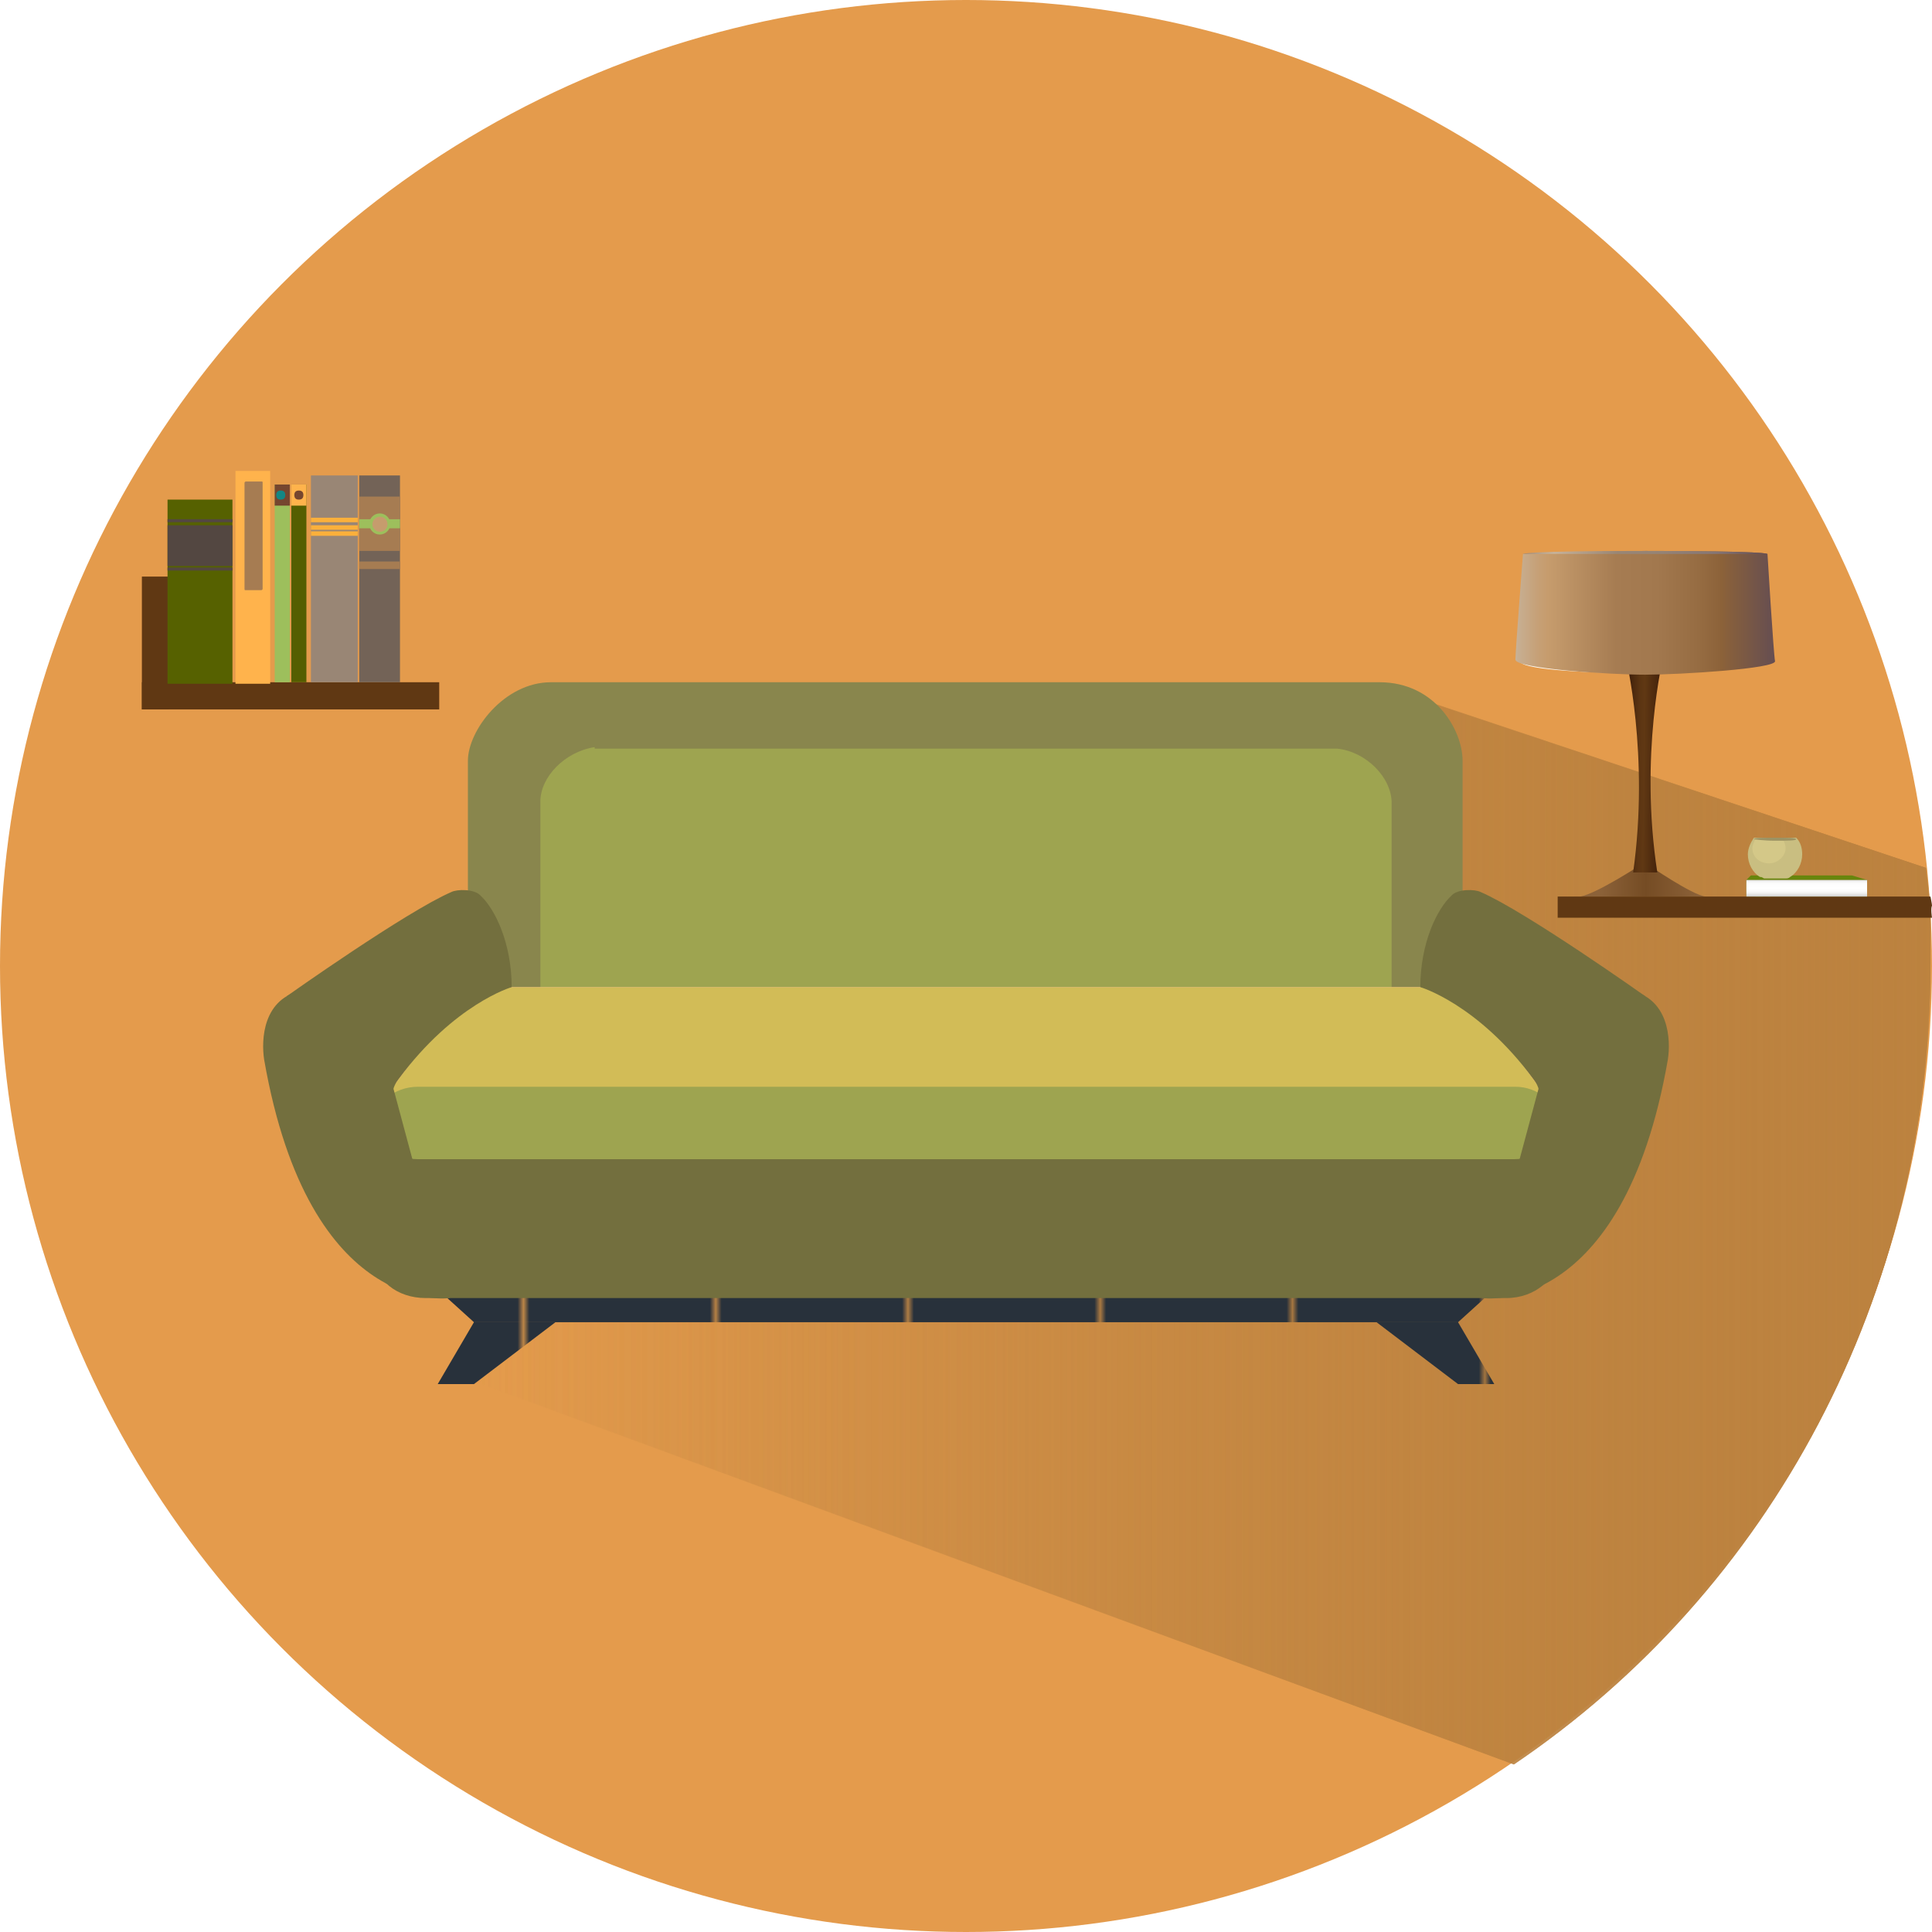 <?xml version="1.0" encoding="UTF-8" standalone="no"?>
<svg
   xmlns:dc="http://purl.org/dc/elements/1.1/"
   xmlns:cc="http://creativecommons.org/ns#"
   xmlns:rdf="http://www.w3.org/1999/02/22-rdf-syntax-ns#"
   xmlns:svg="http://www.w3.org/2000/svg"
   xmlns="http://www.w3.org/2000/svg"
   xmlns:xlink="http://www.w3.org/1999/xlink"
   xmlns:sodipodi="http://sodipodi.sourceforge.net/DTD/sodipodi-0.dtd"
   xmlns:inkscape="http://www.inkscape.org/namespaces/inkscape"
   version="1.1"
   id="Calque_2_1_"
   x="0px"
   y="0px"
   viewBox="0 0 128 128"
   xml:space="preserve"
   sodipodi:docname="syn_salon.svg"
   inkscape:export-filename="/home/sebastien/SRC/trunk/Watchdogd/IHM/img/syn_salon.png"
   inkscape:export-xdpi="96"
   inkscape:export-ydpi="96"
   inkscape:version="1.0.2 (e86c870879, 2021-01-15)"
   width="128"
   height="128"><defs
   id="defs263" /><sodipodi:namedview
   pagecolor="#ffffff"
   bordercolor="#666666"
   borderopacity="1"
   objecttolerance="10"
   gridtolerance="10"
   guidetolerance="10"
   inkscape:pageopacity="0"
   inkscape:pageshadow="2"
   inkscape:window-width="1920"
   inkscape:window-height="979"
   id="namedview261"
   showgrid="false"
   inkscape:pagecheckerboard="true"
   inkscape:zoom="6.203125"
   inkscape:cx="64"
   inkscape:cy="64"
   inkscape:window-x="0"
   inkscape:window-y="0"
   inkscape:window-maximized="1"
   inkscape:current-layer="Calque_2_1_"
   inkscape:document-rotation="0" />
<style
   type="text/css"
   id="style2">
	.st0{fill:none;}
	.st1{fill:#28313B;}
	.st2{fill:#E49B4C;}
	.st3{fill:url(#SVGID_1_);}
	.st4{fill:url(#SVGID_2_);}
	.st5{fill:url(#SVGID_3_);}
	.st6{fill:url(#SVGID_4_);}
	.st7{fill:#FFFDF7;}
	.st8{fill:url(#SVGID_5_);}
	.st9{fill:url(#SVGID_6_);}
	.st10{fill:#603813;}
	.st11{fill:url(#SVGID_7_);}
	.st12{fill:url(#SVGID_8_);}
	.st13{fill:url(#SVGID_9_);}
	.st14{fill:url(#SVGID_10_);}
	.st15{fill:#736F3E;}
	.st16{fill:#89864D;}
	.st17{fill:#9EA450;}
	.st18{fill:#F7BAAB;}
	.st19{fill:#D2BC57;}
	.st20{fill:#566100;}
	.st21{fill:#534741;}
	.st22{fill:#FFB34C;}
	.st23{fill:#A67C52;}
	.st24{fill:#998675;}
	.st25{fill:#FBB03B;}
	.st26{fill:#9DBF5C;}
	.st27{fill:#75462F;}
	.st28{fill:#138784;}
	.st29{fill:#555E00;}
	.st30{fill:#736357;}
	.st31{fill:#C69C6D;}
	.st32{fill:#67850C;}
	.st33{fill:url(#SVGID_11_);}
	.st34{fill:#C9BE81;}
	.st35{fill:#D4C888;}
	.st36{fill:#9C9364;}
</style>
<pattern
   y="128"
   width="32.2"
   height="34.5"
   patternUnits="userSpaceOnUse"
   id="Nouvelle_nuance_de_motif_2"
   viewBox="0 -34.5 32.2 34.5"
   style="overflow:visible">
	<g
   id="g8">
		<rect
   y="-34.5"
   class="st0"
   width="32.2"
   height="34.5"
   id="rect4" />
		<rect
   y="-34.5"
   class="st1"
   width="32.2"
   height="34.5"
   id="rect6" />
	</g>
</pattern>
<g
   id="g258">
	<g
   id="g13">
		<circle
   class="st2"
   cx="64"
   cy="64"
   r="64"
   id="circle11" />
	</g>
	<linearGradient
   id="SVGID_1_"
   gradientUnits="userSpaceOnUse"
   x1="31.398"
   y1="81.148"
   x2="127.996"
   y2="81.148">
		<stop
   offset="0"
   style="stop-color:#BC823F;stop-opacity:0"
   id="stop15" />
		<stop
   offset="1"
   style="stop-color:#BC823F"
   id="stop17" />
	</linearGradient>
	<path
   class="st3"
   d="m 100.3,116.9 c 17,-11.5 27.6,-31 27.6,-53.1 0,-3.1 -0.1,-3.6 -0.3,-6.3 L 91.4,45.4 51.6,45.5 31.4,91.5 Z"
   id="path20"
   style="fill:url(#SVGID_1_)" />
	<linearGradient
   id="SVGID_2_"
   gradientUnits="userSpaceOnUse"
   x1="31.352"
   y1="81.148"
   x2="127.96"
   y2="81.148">
		<stop
   offset="0"
   style="stop-color:#BC823F;stop-opacity:0"
   id="stop22" />
		<stop
   offset="1"
   style="stop-color:#BC823F"
   id="stop24" />
	</linearGradient>
	<path
   class="st4"
   d="m 100.3,116.9 c 17,-11.5 27.6,-31 27.6,-53.1 0,-3.1 0.1,-3.3 -0.3,-6.3 L 91.3,45.4 51.5,45.5 31.3,91.5 Z"
   id="path27"
   style="fill:url(#SVGID_2_)" />
	<g
   id="g99">
		<g
   id="g38">
			<linearGradient
   id="SVGID_3_"
   gradientUnits="userSpaceOnUse"
   x1="112.626"
   y1="58.433"
   x2="105.965"
   y2="58.358">
				<stop
   offset="0"
   style="stop-color:#8C6239"
   id="stop29" />
				<stop
   offset="0.54"
   style="stop-color:#754C24"
   id="stop31" />
				<stop
   offset="1"
   style="stop-color:#8C6239"
   id="stop33" />
			</linearGradient>
			<path
   class="st5"
   d="m 109.2,57.3 h -0.2 -0.3 c 0,0 -2.9,1.9 -4,2.1 h 4.2 4.1 c -0.9,-0.1 -3.8,-2.1 -3.8,-2.1 z"
   id="path36"
   style="fill:url(#SVGID_3_)" />
		</g>
		<linearGradient
   id="SVGID_4_"
   gradientUnits="userSpaceOnUse"
   x1="110"
   y1="50.596"
   x2="107.948"
   y2="50.573">
			<stop
   offset="0"
   style="stop-color:#42210B"
   id="stop40" />
			<stop
   offset="0.529"
   style="stop-color:#603813"
   id="stop42" />
			<stop
   offset="0.697"
   style="stop-color:#5B3412"
   id="stop44" />
			<stop
   offset="0.901"
   style="stop-color:#4C290E"
   id="stop46" />
			<stop
   offset="1"
   style="stop-color:#42210B"
   id="stop48" />
		</linearGradient>
		<path
   class="st6"
   d="m 110.2,43.5 h -1.2 -1.3 c 0,0 1.6,6.5 0.5,14.3 h 0.8 0.8 c -1.2,-7.8 0.4,-14.3 0.4,-14.3 z"
   id="path51"
   style="fill:url(#SVGID_4_)" />
		<g
   id="g97">
			<path
   class="st7"
   d="m 117.1,43.8 c 0,0.4 -3.7,0.8 -8.2,0.8 -4.5,0 -8.2,-0.3 -8.2,-0.8 0,-0.4 3.7,-0.8 8.2,-0.8 4.6,0.1 8.2,0.4 8.2,0.8 z"
   id="path53" />
			<linearGradient
   id="SVGID_5_"
   gradientUnits="userSpaceOnUse"
   x1="100.364"
   y1="40.621"
   x2="117.525"
   y2="40.621">
				<stop
   offset="4.407051e-04"
   style="stop-color:#C7B299"
   id="stop55" />
				<stop
   offset="2.600399e-02"
   style="stop-color:#C7AC8D"
   id="stop57" />
				<stop
   offset="8.913453e-02"
   style="stop-color:#C6A076"
   id="stop59" />
				<stop
   offset="0.128"
   style="stop-color:#C69C6D"
   id="stop61" />
				<stop
   offset="0.39"
   style="stop-color:#A67C52"
   id="stop63" />
				<stop
   offset="0.549"
   style="stop-color:#A2784E"
   id="stop65" />
				<stop
   offset="0.711"
   style="stop-color:#966C42"
   id="stop67" />
				<stop
   offset="0.797"
   style="stop-color:#8C6239"
   id="stop69" />
				<stop
   offset="1"
   style="stop-color:#664E51"
   id="stop71" />
			</linearGradient>
			<path
   class="st8"
   d="m 117.6,43.8 c 0.1,0.5 -6.3,0.9 -8.6,0.9 -2.3,0 -8.6,-0.4 -8.6,-1 0,-0.5 0.5,-7 0.5,-7 0,0 7.6,-0.2 8.1,-0.2 8.1,0 8.1,0.2 8.1,0.2 0,0 0.4,6.6 0.5,7.1 z"
   id="path74"
   style="fill:url(#SVGID_5_)" />
			<linearGradient
   id="SVGID_6_"
   gradientUnits="userSpaceOnUse"
   x1="100.895"
   y1="36.638"
   x2="116.988"
   y2="36.638">
				<stop
   offset="0"
   style="stop-color:#998675"
   id="stop76" />
				<stop
   offset="2.893467e-02"
   style="stop-color:#A79380"
   id="stop78" />
				<stop
   offset="9.025549e-02"
   style="stop-color:#BEAA92"
   id="stop80" />
				<stop
   offset="0.128"
   style="stop-color:#C7B299"
   id="stop82" />
				<stop
   offset="0.39"
   style="stop-color:#998675"
   id="stop84" />
				<stop
   offset="0.572"
   style="stop-color:#958375"
   id="stop86" />
				<stop
   offset="0.757"
   style="stop-color:#897874"
   id="stop88" />
				<stop
   offset="0.797"
   style="stop-color:#857574"
   id="stop90" />
				<stop
   offset="1"
   style="stop-color:#664E51"
   id="stop92" />
			</linearGradient>
			<path
   class="st9"
   d="m 100.9,36.7 c 0,0 0,-0.2 8.1,-0.2 8.1,0 8.1,0.2 8.1,0.2"
   id="path95"
   style="fill:url(#SVGID_6_)" />
		</g>
	</g>
	<path
   class="st10"
   d="m 128,60.8 h -24.8 v -1.4 h 24.7 c 0,0 0.1,0.5 0.1,0.6 -0.1,0.2 0,0.8 0,0.8 z"
   id="path101" />
	<g
   id="g147">
		<g
   id="g115">
			
				<pattern
   id="SVGID_7_"
   xlink:href="#Nouvelle_nuance_de_motif_2"
   patternTransform="matrix(0.386 0 0 0.386 -4971.152 -5101.584)">
			</pattern>
			<polygon
   class="st11"
   points="31.4,91.7 36.8,87.6 31.4,87.6 29,91.7 "
   id="polygon104" />
			
				<pattern
   id="SVGID_8_"
   xlink:href="#Nouvelle_nuance_de_motif_2"
   patternTransform="matrix(0.386 0 0 0.386 -4971.152 -5101.584)">
			</pattern>
			<polygon
   class="st12"
   points="64,87.6 64,84.7 28.2,84.7 31.4,87.6 "
   id="polygon107" />
			
				<pattern
   id="SVGID_9_"
   xlink:href="#Nouvelle_nuance_de_motif_2"
   patternTransform="matrix(0.386 0 0 0.386 -4971.152 -5101.584)">
			</pattern>
			<polygon
   class="st13"
   points="96.6,91.7 91.2,87.6 96.6,87.6 99,91.7 "
   id="polygon110" />
			
				<pattern
   id="SVGID_10_"
   xlink:href="#Nouvelle_nuance_de_motif_2"
   patternTransform="matrix(0.386 0 0 0.386 -4971.152 -5101.584)">
			</pattern>
			<polygon
   class="st14"
   points="64,87.6 64,84.7 99.8,84.7 96.6,87.6 "
   id="polygon113" />
		</g>
		<g
   id="g145">
			<path
   class="st15"
   d="m 24.8,74.1 v 9.1 c 0,1.6 1.5,2.8 3.4,2.8 h 71.6 c 1.9,0 3.4,-1.3 3.4,-2.8 v -9.1 z"
   id="path117" />
			<g
   id="g131">
				<path
   class="st16"
   d="m 91.4,45.2 c 3.7,0 5.5,3.2 5.5,5.2 V 66.7 H 31 V 50.4 c 0,-2 2.4,-5.2 5.5,-5.2 1.9,0 53.4,0 54.9,0 z"
   id="path119" />
				<path
   class="st17"
   d="m 39.4,49.5 c -2,0.3 -3.6,2 -3.6,3.6 V 66.6 H 92.2 V 53.2 c 0,-1.7 -1.7,-3.4 -3.6,-3.6 H 39.4 Z"
   id="path121" />
				<g
   id="g129">
					<path
   class="st18"
   d="M 96.2,65.4 H 32 c -2.5,1.4 -7.3,8.5 -7.3,8.5 0,0.7 0.8,1.3 1.7,1.3 h 75.2 c 0.9,0 1.7,-0.6 1.7,-1.3 -0.1,0 -4.7,-7.1 -7.1,-8.5 z"
   id="path123" />
					<path
   class="st19"
   d="M 96.2,65.4 H 32 c -2.5,1.4 -7.3,8.5 -7.3,8.5 0,0.7 0.8,1.3 1.7,1.3 h 75.2 c 0.9,0 1.7,-0.6 1.7,-1.3 -0.1,0 -4.7,-7.1 -7.1,-8.5 z"
   id="path125" />
					<path
   class="st17"
   d="m 103.2,74.4 c 0,1.3 -1.3,2.4 -2.9,2.4 H 27.7 c -1.6,0 -2.9,-1.1 -2.9,-2.4 v 0 c 0,-1.3 1.3,-2.4 2.9,-2.4 h 72.7 c 1.5,0 2.8,1.1 2.8,2.4 z"
   id="path127" />
				</g>
			</g>
			<g
   id="g137">
				<path
   class="st15"
   d="m 109,66 c 0,0 -7.9,-5.6 -10.9,-6.9 -0.4,-0.2 -1.5,-0.2 -1.9,0.2 -1,0.9 -2.1,3.2 -2.1,6.1 0,0 3.8,1.1 7.5,6.1 0.4,0.5 0.4,1 0.4,1 z"
   id="path133" />
				<path
   class="st15"
   d="m 98.2,86 c 0,0 9.3,1.4 12.3,-15.8 0.2,-1.3 0.1,-4.1 -2.6,-4.6 -2.3,-0.5 -4.2,-0.2 -5.1,3.3 0,0 -4,14.9 -4.6,17.1 z"
   id="path135" />
			</g>
			<g
   id="g143">
				<path
   class="st15"
   d="m 19,66 c 0,0 7.9,-5.6 10.9,-6.9 0.4,-0.2 1.5,-0.2 1.9,0.2 1,0.9 2.1,3.2 2.1,6.1 0,0 -3.8,1.1 -7.5,6.1 -0.4,0.5 -0.4,1 -0.4,1 z"
   id="path139" />
				<path
   class="st15"
   d="m 29.8,86 c 0,0 -9.3,1.4 -12.3,-15.8 -0.2,-1.3 -0.1,-4.1 2.6,-4.6 2.3,-0.5 4.2,-0.2 5.1,3.3 0,0 4,14.9 4.6,17.1 z"
   id="path141" />
			</g>
		</g>
	</g>
	<g
   id="g215">
		<g
   id="g153">
			<rect
   x="9.4"
   y="45.2"
   class="st10"
   width="19.7"
   height="1.8"
   id="rect149" />
			<rect
   x="9.4"
   y="38.2"
   class="st10"
   width="1.8"
   height="8.8"
   id="rect151" />
		</g>
		<g
   id="g165">
			<rect
   x="11.1"
   y="33.1"
   class="st20"
   width="4.3"
   height="12.2"
   id="rect155" />
			<rect
   x="11.1"
   y="34.8"
   class="st21"
   width="4.3"
   height="2.7"
   id="rect157" />
			<g
   id="g163">
				<rect
   x="11.1"
   y="37.6"
   class="st21"
   width="4.3"
   height="0.2"
   id="rect159" />
				<rect
   x="11.1"
   y="34.4"
   class="st21"
   width="4.3"
   height="0.2"
   id="rect161" />
			</g>
		</g>
		<g
   id="g171">
			<rect
   x="15.6"
   y="31.2"
   class="st22"
   width="2.3"
   height="14.1"
   id="rect167" />
			<path
   class="st23"
   d="m 17.4,39 c 0,0.1 -0.1,0.1 -0.1,0.1 h -1 c -0.1,0 -0.1,0 -0.1,-0.1 v -7 c 0,-0.1 0.1,-0.1 0.1,-0.1 h 1 c 0.1,0 0.1,0 0.1,0.1 z"
   id="path169" />
		</g>
		<g
   id="g183">
			<rect
   x="20.6"
   y="31.5"
   class="st24"
   width="3.1"
   height="13.7"
   id="rect173" />
			<g
   id="g181">
				<rect
   x="20.6"
   y="34.3"
   class="st25"
   width="3.1"
   height="0.3"
   id="rect175" />
				<rect
   x="20.6"
   y="34.8"
   class="st25"
   width="3.1"
   height="0.3"
   id="rect177" />
				<rect
   x="20.6"
   y="35.2"
   class="st25"
   width="3.1"
   height="0.3"
   id="rect179" />
			</g>
		</g>
		<g
   id="g191">
			<rect
   x="18.2"
   y="32.1"
   class="st26"
   width="1"
   height="13.1"
   id="rect185" />
			<rect
   x="18.2"
   y="32.1"
   class="st27"
   width="1"
   height="1.4"
   id="rect187" />
			<path
   class="st28"
   d="m 18.9,32.8 c 0,0.2 -0.1,0.3 -0.3,0.3 -0.2,0 -0.3,-0.1 -0.3,-0.3 0,-0.2 0.1,-0.3 0.3,-0.3 0.2,0 0.3,0.1 0.3,0.3 z"
   id="path189" />
		</g>
		<g
   id="g199">
			<rect
   x="19.3"
   y="32.1"
   class="st29"
   width="1"
   height="13.1"
   id="rect193" />
			<rect
   x="19.3"
   y="32.1"
   class="st22"
   width="1"
   height="1.4"
   id="rect195" />
			<path
   class="st27"
   d="m 20.1,32.8 c 0,0.2 -0.1,0.3 -0.3,0.3 -0.2,0 -0.3,-0.1 -0.3,-0.3 0,-0.2 0.1,-0.3 0.3,-0.3 0.2,0 0.3,0.1 0.3,0.3 z"
   id="path197" />
		</g>
		<g
   id="g213">
			<rect
   x="23.8"
   y="31.5"
   class="st30"
   width="2.7"
   height="13.7"
   id="rect201" />
			<rect
   x="23.8"
   y="32.9"
   class="st23"
   width="2.7"
   height="3.6"
   id="rect203" />
			<rect
   x="23.8"
   y="37.2"
   class="st23"
   width="2.7"
   height="0.5"
   id="rect205" />
			<rect
   x="23.8"
   y="34.4"
   class="st26"
   width="2.7"
   height="0.6"
   id="rect207" />
			
				<circle
   transform="matrix(0.001,-1,1,0.001,-9.564,59.88)"
   class="st26"
   cx="25.2"
   cy="34.7"
   id="ellipse209"
   r="0.7" />
			
				<circle
   transform="matrix(0.002,-1,1,0.002,-9.576,59.863)"
   class="st31"
   cx="25.2"
   cy="34.7"
   id="ellipse211"
   r="0.5" />
		</g>
	</g>
	<g
   id="g248">
		<rect
   x="115.7"
   y="58.3"
   class="st20"
   width="8"
   height="1.1"
   id="rect217" />
		<polygon
   class="st32"
   points="123.7,58.3 122.7,58 116,58 115.7,58.3 "
   id="polygon219" />
		<rect
   x="116.3"
   y="58.3"
   class="st32"
   width="0.5"
   height="1.1"
   id="rect221" />
		<rect
   x="117.1"
   y="58.3"
   class="st32"
   width="0.2"
   height="1.1"
   id="rect223" />
		
			<linearGradient
   id="SVGID_11_"
   gradientUnits="userSpaceOnUse"
   x1="740.463"
   y1="230.904"
   x2="741.597"
   y2="230.904"
   gradientTransform="rotate(90,516.411,-165.789)">
			<stop
   offset="0"
   style="stop-color:#CCCCCC"
   id="stop225" />
			<stop
   offset="3.067073e-02"
   style="stop-color:#DADADA"
   id="stop227" />
			<stop
   offset="8.375368e-02"
   style="stop-color:#EBEBEB"
   id="stop229" />
			<stop
   offset="0.15"
   style="stop-color:#F6F6F6"
   id="stop231" />
			<stop
   offset="0.243"
   style="stop-color:#FDFDFD"
   id="stop233" />
			<stop
   offset="0.5"
   style="stop-color:#FFFFFF"
   id="stop235" />
			<stop
   offset="0.662"
   style="stop-color:#FCFCFC"
   id="stop237" />
			<stop
   offset="0.787"
   style="stop-color:#F2F2F2"
   id="stop239" />
			<stop
   offset="0.9"
   style="stop-color:#E2E2E2"
   id="stop241" />
			<stop
   offset="1"
   style="stop-color:#CCCCCC"
   id="stop243" />
		</linearGradient>
		<rect
   x="115.7"
   y="58.3"
   class="st33"
   width="8"
   height="1.1"
   id="rect246"
   style="fill:url(#SVGID_11_)" />
	</g>
	<g
   id="g256">
		<path
   class="st34"
   d="m 116.9,58.2 c 0.4,0 0.9,0 1.4,0 0.1,0 0.2,0 0.3,-0.1 0.5,-0.3 0.8,-0.9 0.8,-1.5 0,-0.4 -0.1,-0.8 -0.4,-1.1 h -2.8 c -0.2,0.3 -0.4,0.7 -0.4,1.1 0,0.6 0.3,1.2 0.8,1.5 0.2,0 0.2,0.1 0.3,0.1 z"
   id="path250" />
		<path
   class="st35"
   d="m 116.3,55.6 c -0.1,0.2 -0.2,0.4 -0.2,0.6 0,0.6 0.5,1 1.1,1 0.6,0 1.1,-0.5 1.1,-1 0,-0.2 -0.1,-0.5 -0.2,-0.6 z"
   id="path252" />
		<path
   class="st36"
   d="m 119,55.6 c 0,0.1 -0.6,0.1 -1.4,0.1 -0.8,0 -1.4,-0.1 -1.4,-0.1 0,-0.1 0.6,-0.1 1.4,-0.1 0.8,0 1.4,0 1.4,0.1 z"
   id="path254" />
	</g>
</g>
</svg>

